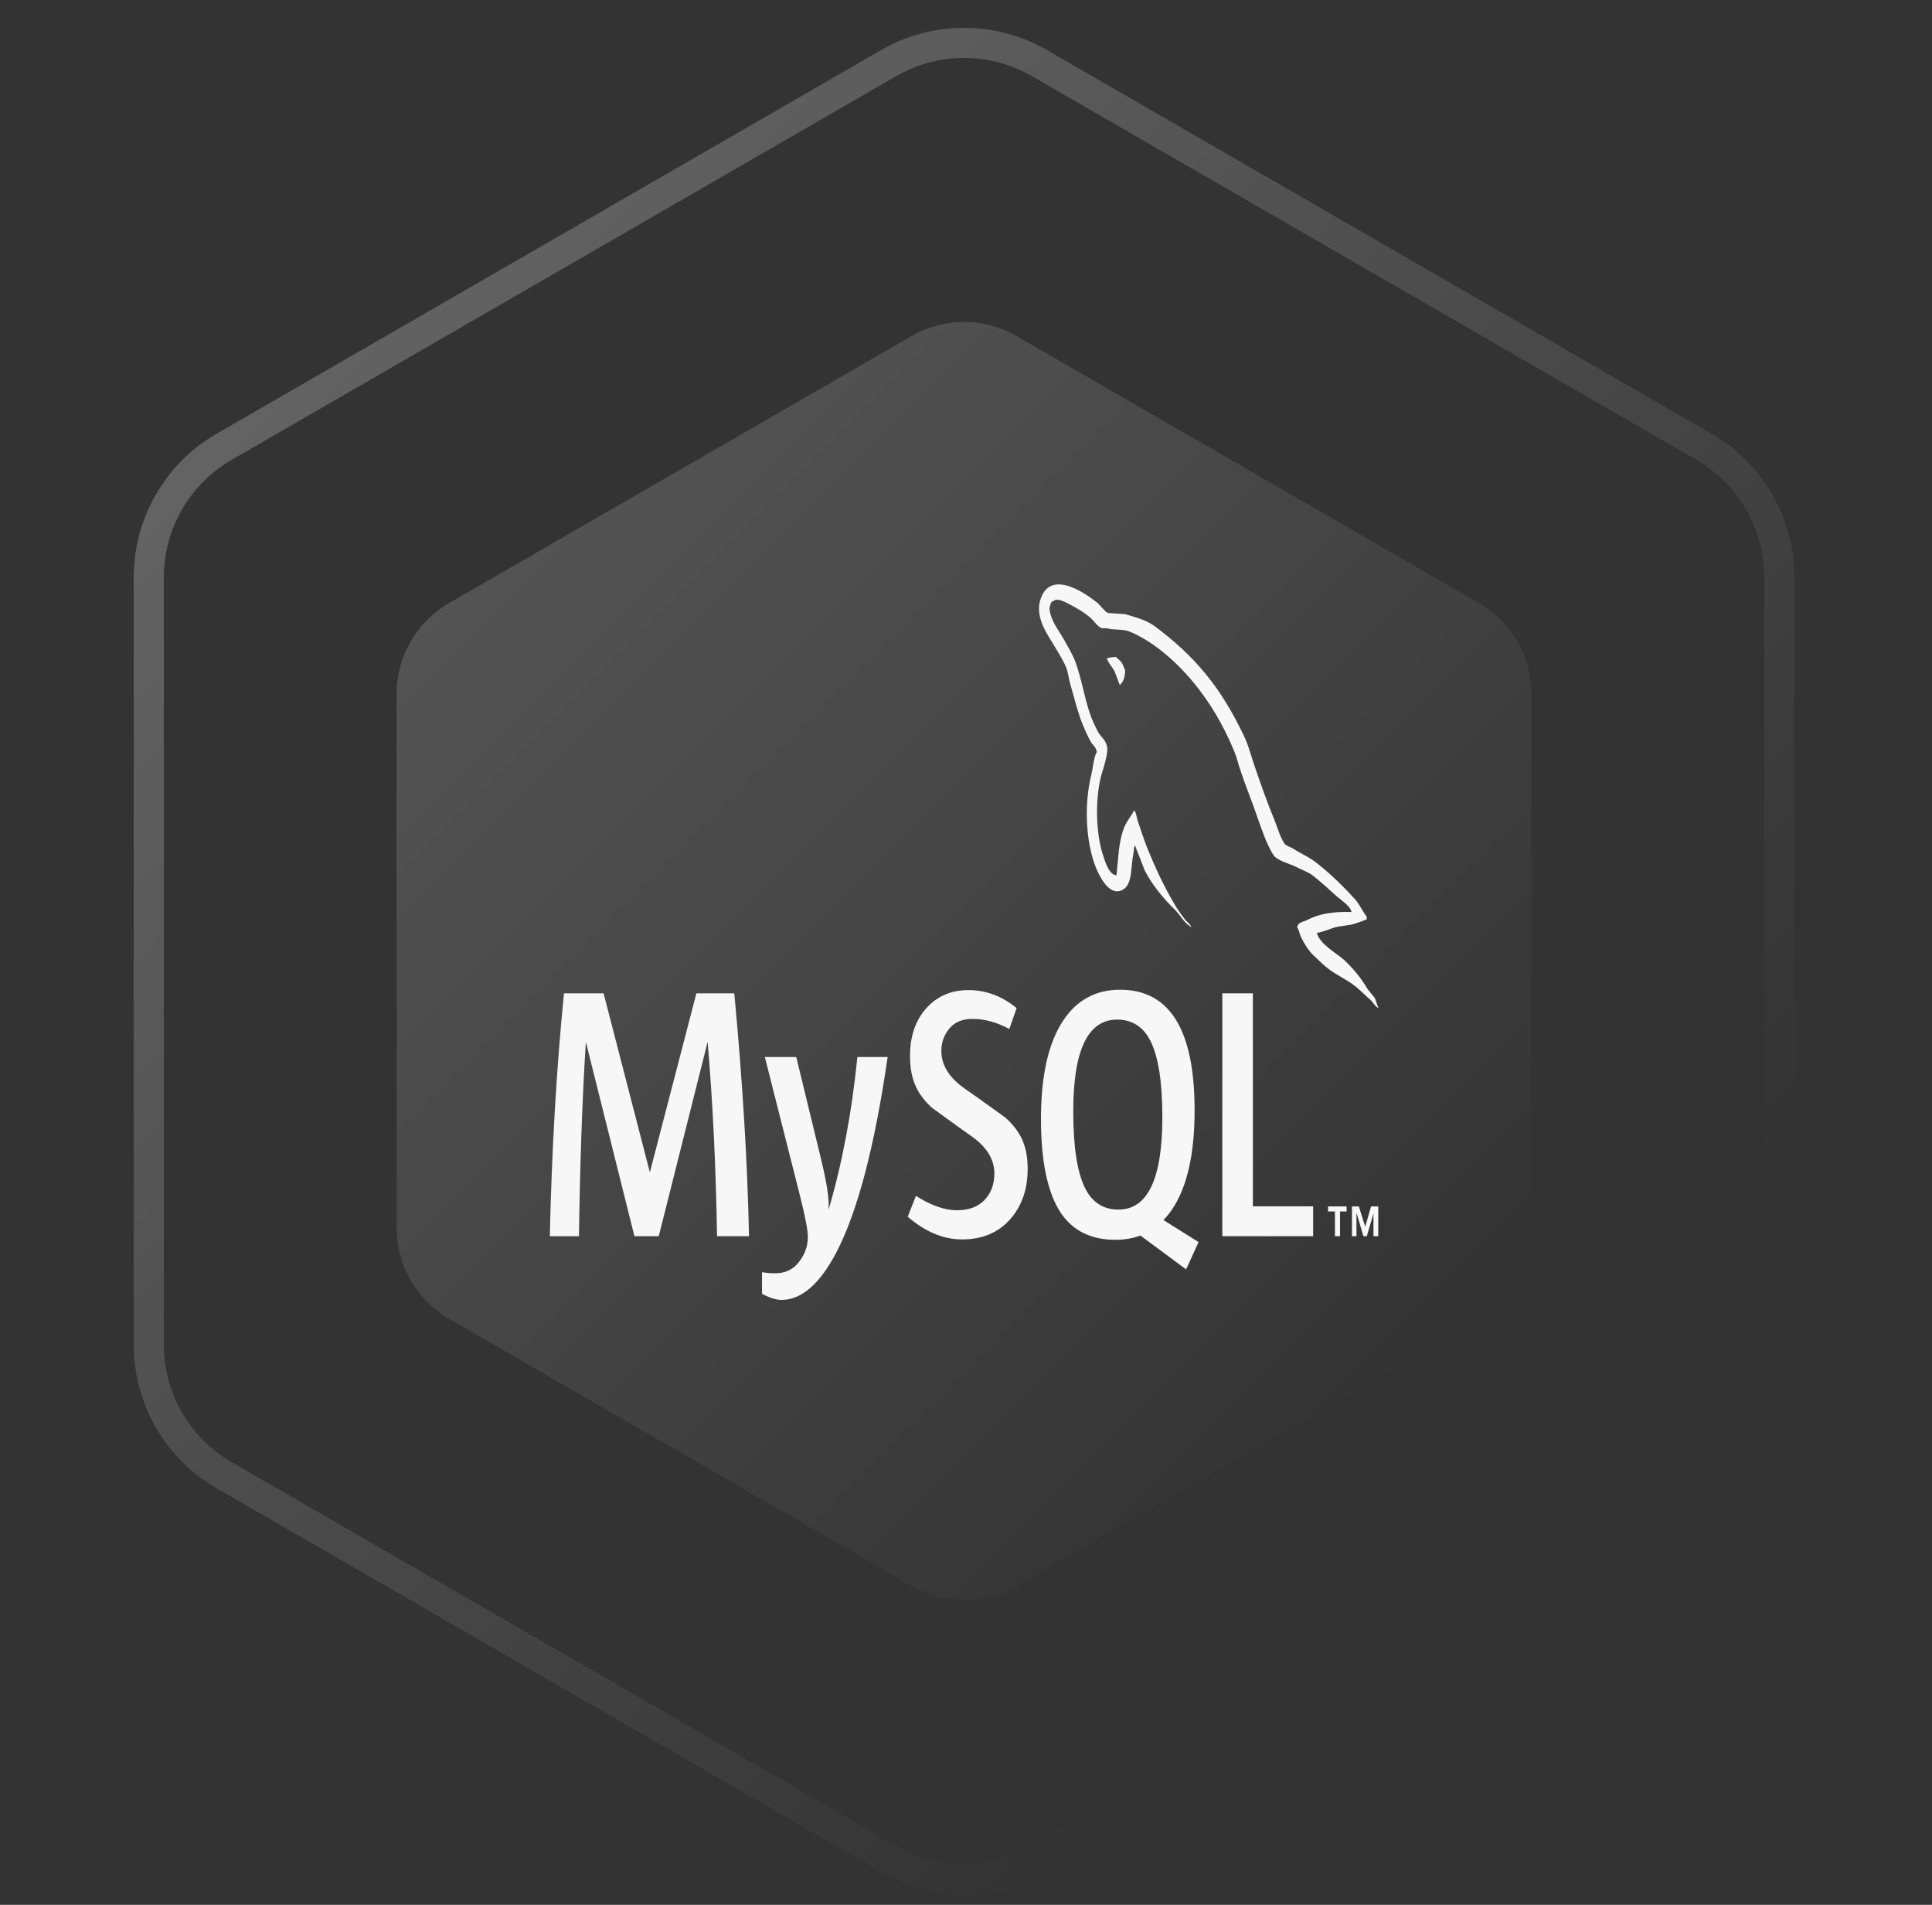 <svg width="71" height="70" viewBox="0 0 71 70" fill="none" xmlns="http://www.w3.org/2000/svg">
<rect x="0" y="0" width="71" height="70" fill="#333333" stroke="none"/>
<path d="M32.66 2.318C34.373 1.329 36.484 1.329 38.197 2.318L62.621 16.419C64.334 17.408 65.389 19.236 65.389 21.215V49.416C65.389 51.395 64.334 53.222 62.621 54.212L38.197 68.312C36.484 69.302 34.373 69.302 32.66 68.312L8.237 54.212C6.523 53.222 5.468 51.395 5.468 49.416V21.215C5.468 19.236 6.523 17.408 8.237 16.419L32.66 2.318Z" stroke="url(#paint0_linear_666_83)" stroke-opacity="0.3" stroke-width="1.107"/>
<path d="M33.501 12.348C34.694 11.66 36.163 11.66 37.355 12.348L54.354 22.163C55.546 22.851 56.281 24.123 56.281 25.5V45.129C56.281 46.505 55.546 47.778 54.354 48.466L37.355 58.28C36.163 58.969 34.694 58.969 33.501 58.28L16.503 48.466C15.31 47.778 14.575 46.505 14.575 45.129V25.5C14.575 24.123 15.31 22.851 16.503 22.163L33.501 12.348Z" fill="url(#paint1_linear_666_83)" fill-opacity="0.2"/>
<path d="M27.526 45.429H26.351C26.31 42.908 26.195 40.537 26.008 38.316H25.998L24.209 45.429H23.315L21.537 38.316H21.527C21.395 40.449 21.312 42.82 21.277 45.429H20.206C20.276 42.256 20.449 39.281 20.726 36.504H22.182L23.877 43.062H23.887L25.592 36.504H26.985C27.29 39.757 27.47 42.732 27.526 45.429ZM32.62 38.844C32.142 42.145 31.511 44.543 30.728 46.04C30.118 47.193 29.449 47.769 28.721 47.769C28.527 47.769 28.288 47.695 28.004 47.547V46.751C28.143 46.777 28.305 46.791 28.492 46.791C28.832 46.791 29.106 46.672 29.314 46.434C29.563 46.143 29.688 45.817 29.688 45.456C29.688 45.208 29.591 44.702 29.397 43.935L28.108 38.844H29.262L30.187 42.651C30.395 43.516 30.482 44.12 30.447 44.463C30.953 42.745 31.306 40.871 31.508 38.844L32.62 38.844Z" fill="#F7F7F7"/>
<path d="M48.257 45.429H44.92V36.504H46.043V44.331H48.257V45.429ZM44.047 45.645L42.756 44.835C42.871 44.716 42.98 44.586 43.079 44.437C43.627 43.617 43.901 42.406 43.901 40.801C43.901 37.848 42.989 36.371 41.167 36.371C40.273 36.371 39.575 36.746 39.077 37.496C38.529 38.316 38.255 39.523 38.255 41.119C38.255 42.688 38.498 43.839 38.983 44.569C39.426 45.23 40.095 45.561 40.99 45.561C41.324 45.561 41.63 45.509 41.909 45.404L43.589 46.648L44.047 45.645ZM39.867 43.643C39.583 43.062 39.441 42.128 39.441 40.841C39.441 38.594 39.978 37.469 41.052 37.469C41.614 37.469 42.026 37.738 42.289 38.275C42.573 38.857 42.716 39.782 42.716 41.052C42.716 43.317 42.178 44.45 41.104 44.45C40.542 44.451 40.13 44.183 39.867 43.643ZM37.766 42.955C37.766 43.712 37.547 44.333 37.111 44.82C36.675 45.304 36.089 45.547 35.355 45.547C34.669 45.547 34.003 45.268 33.359 44.713L33.66 43.947C34.215 44.3 34.717 44.475 35.167 44.475C35.59 44.475 35.921 44.356 36.16 44.12C36.4 43.882 36.543 43.55 36.543 43.129C36.543 42.598 36.252 42.145 35.718 41.766C35.227 41.422 34.243 40.704 34.243 40.704C33.709 40.21 33.443 39.679 33.443 38.805C33.443 38.082 33.642 37.498 34.04 37.053C34.439 36.607 34.953 36.385 35.584 36.385C36.236 36.385 36.828 36.607 37.361 37.046L37.091 37.813C36.635 37.567 36.184 37.443 35.74 37.443C35.38 37.443 35.102 37.553 34.909 37.774C34.714 37.994 34.594 38.276 34.594 38.621C34.594 39.148 34.891 39.608 35.439 39.995C35.938 40.339 36.946 41.069 36.946 41.069C37.493 41.563 37.766 42.088 37.766 42.955Z" fill="#F7F7F7"/>
<path d="M49.666 33.515C48.987 33.493 48.462 33.58 48.021 33.817C47.894 33.882 47.691 33.882 47.673 34.086C47.742 34.173 47.75 34.312 47.81 34.432C47.911 34.648 48.089 34.938 48.251 35.089C48.428 35.262 48.607 35.434 48.794 35.585C49.124 35.844 49.498 35.995 49.819 36.254C50.006 36.404 50.192 36.599 50.38 36.761C50.472 36.847 50.531 36.987 50.651 37.041V37.008C50.591 36.911 50.574 36.771 50.515 36.663L50.26 36.35C50.014 35.93 49.709 35.563 49.379 35.262C49.107 35.024 48.513 34.701 48.403 34.303L48.386 34.281C48.572 34.259 48.794 34.173 48.971 34.107C49.26 34.01 49.523 34.032 49.819 33.935C49.955 33.892 50.09 33.838 50.227 33.784V33.687C50.073 33.493 49.964 33.235 49.803 33.051C49.371 32.577 48.895 32.113 48.403 31.725C48.14 31.508 47.801 31.369 47.521 31.185C47.42 31.12 47.25 31.088 47.19 30.98C47.038 30.743 46.953 30.431 46.842 30.15C46.597 29.557 46.359 28.9 46.147 28.273C45.994 27.853 45.901 27.433 45.715 27.044C44.841 25.211 43.892 24.101 42.433 23.011C42.12 22.784 41.746 22.688 41.348 22.569L40.712 22.526C40.576 22.45 40.44 22.245 40.322 22.148C39.838 21.76 38.592 20.919 38.236 22.029C38.007 22.731 38.575 23.421 38.77 23.777C38.914 24.024 39.101 24.305 39.202 24.586C39.261 24.769 39.278 24.964 39.338 25.157C39.474 25.632 39.601 26.16 39.779 26.603C39.872 26.828 39.974 27.066 40.093 27.27C40.161 27.39 40.279 27.442 40.305 27.637C40.187 27.852 40.178 28.176 40.11 28.446C39.805 29.664 39.924 31.174 40.356 32.069C40.492 32.339 40.814 32.932 41.246 32.705C41.628 32.511 41.544 31.896 41.653 31.357C41.679 31.227 41.662 31.142 41.713 31.056V31.077C41.831 31.379 41.951 31.67 42.06 31.972C42.323 32.5 42.781 33.05 43.163 33.416C43.366 33.611 43.527 33.945 43.782 34.064V34.032H43.765C43.713 33.935 43.638 33.892 43.57 33.817C43.417 33.623 43.248 33.385 43.129 33.17C42.774 32.566 42.459 31.897 42.18 31.207C42.043 30.872 41.925 30.506 41.815 30.172C41.764 30.043 41.764 29.848 41.679 29.783C41.551 30.02 41.365 30.225 41.272 30.516C41.111 30.98 41.094 31.551 41.034 32.145L41.001 32.166C40.731 32.08 40.637 31.725 40.534 31.423C40.28 30.657 40.237 29.427 40.458 28.543C40.517 28.317 40.772 27.605 40.67 27.39C40.619 27.183 40.449 27.066 40.356 26.904C40.247 26.699 40.127 26.441 40.051 26.214C39.847 25.61 39.745 24.941 39.526 24.338C39.424 24.057 39.246 23.766 39.102 23.507C38.94 23.216 38.763 23.011 38.635 22.666C38.593 22.547 38.533 22.353 38.601 22.224C38.618 22.138 38.652 22.105 38.72 22.084C38.83 21.966 39.144 22.116 39.254 22.181C39.568 22.342 39.831 22.493 40.093 22.72C40.212 22.828 40.34 23.033 40.492 23.087H40.67C40.941 23.162 41.246 23.108 41.501 23.205C41.951 23.389 42.358 23.658 42.723 23.949C43.833 24.844 44.749 26.117 45.368 27.637C45.469 27.885 45.512 28.112 45.605 28.37C45.783 28.899 46.004 29.438 46.182 29.956C46.36 30.463 46.53 30.98 46.784 31.401C46.911 31.627 47.421 31.746 47.649 31.864C47.818 31.961 48.082 32.047 48.234 32.166C48.523 32.392 48.81 32.651 49.081 32.9C49.217 33.029 49.641 33.299 49.666 33.515ZM41.016 24.143C40.899 24.142 40.782 24.16 40.669 24.198V24.219H40.686C40.754 24.392 40.873 24.511 40.957 24.661C41.026 24.834 41.085 25.006 41.152 25.178L41.168 25.157C41.288 25.049 41.347 24.877 41.347 24.618C41.296 24.542 41.288 24.467 41.245 24.392C41.195 24.284 41.085 24.23 41.016 24.143Z" fill="#F7F7F7"/>
<path d="M50.474 45.428H50.65V44.334H50.386L50.171 45.081L49.938 44.334H49.684V45.428H49.85V44.596H49.859L50.104 45.428H50.23L50.474 44.596V45.428ZM49.059 45.428H49.245V44.52H49.488V44.334H48.805V44.52H49.058L49.059 45.428Z" fill="#F7F7F7"/>
<defs>
<linearGradient id="paint0_linear_666_83" x1="0.833" y1="0.72" x2="70.024" y2="69.911" gradientUnits="userSpaceOnUse">
<stop stop-color="white"/>
<stop offset="0.766" stop-color="white" stop-opacity="0"/>
</linearGradient>
<linearGradient id="paint1_linear_666_83" x1="11.35" y1="11.236" x2="59.507" y2="59.393" gradientUnits="userSpaceOnUse">
<stop stop-color="white"/>
<stop offset="0.828" stop-color="white" stop-opacity="0"/>
</linearGradient>
</defs>
</svg>
